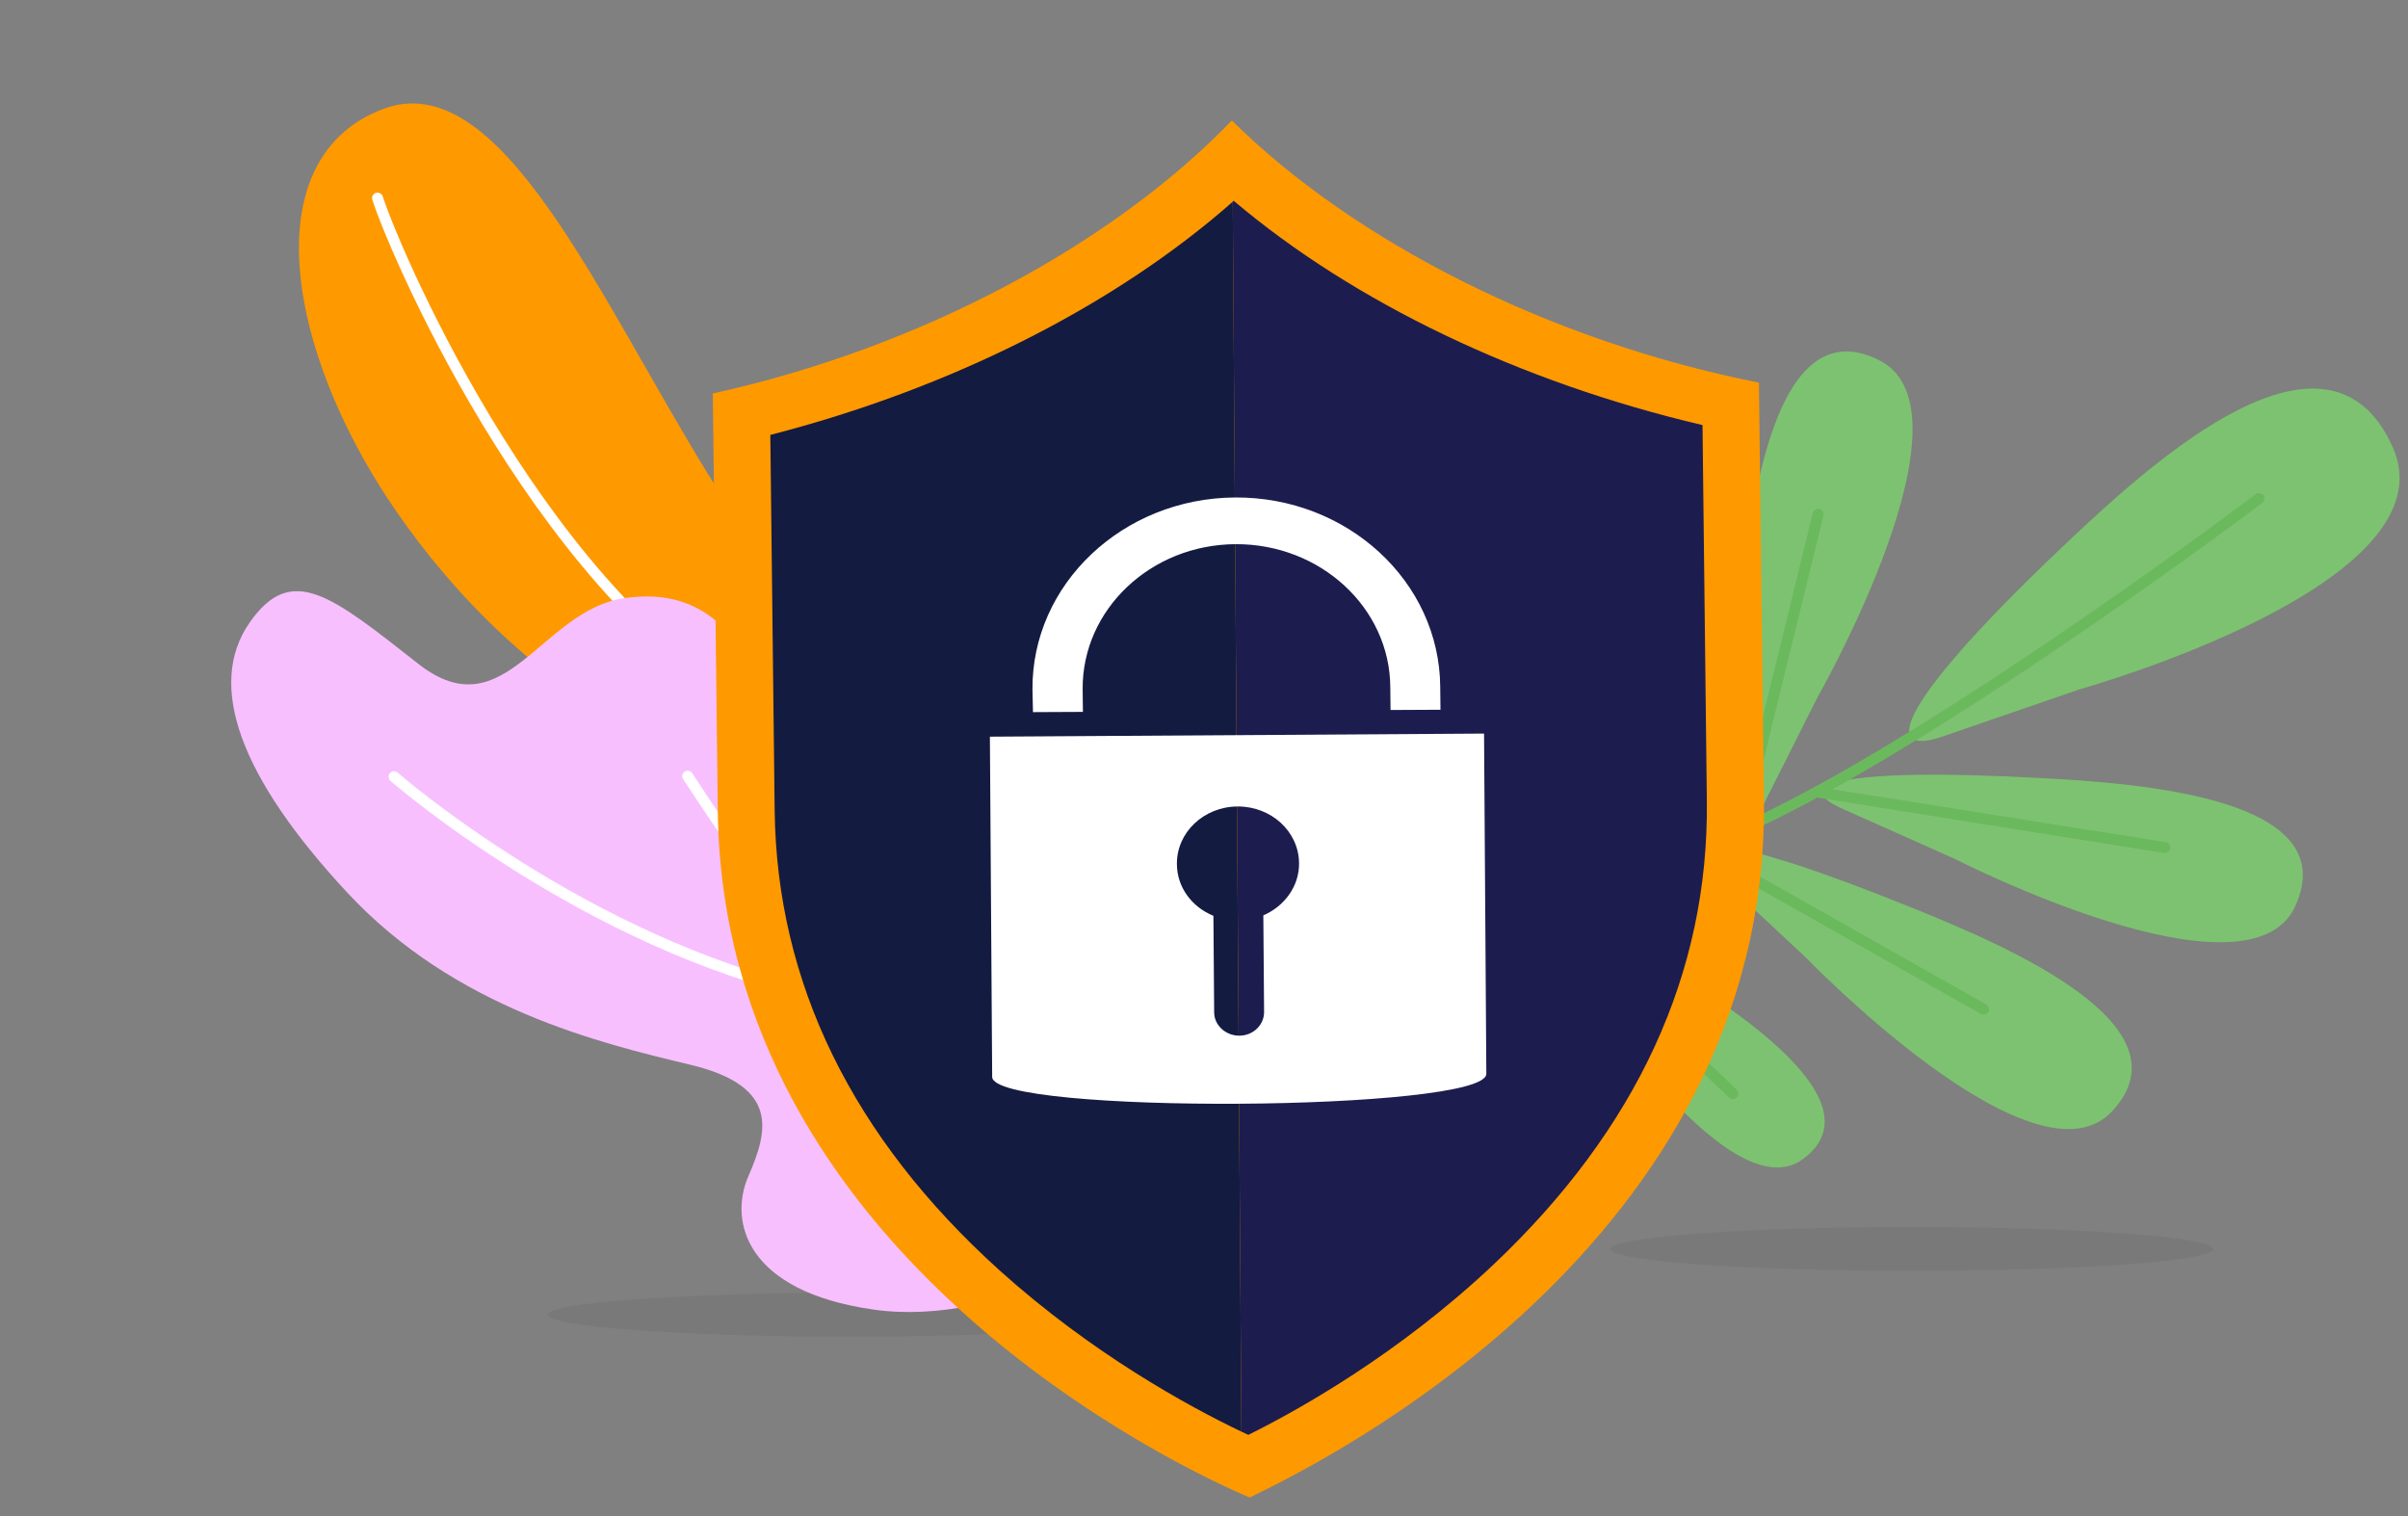 <svg width="189" height="119" viewBox="0 0 189 119" fill="none" xmlns="http://www.w3.org/2000/svg">
<rect x="0" y="0" width="189" height="119" fill="#808080" stroke="none"/>
<ellipse cx="66.647" cy="103.194" rx="23.648" ry="1.72" fill="#4F4F4F" fill-opacity="0.13"/>
<path d="M71.887 48.044C71.887 48.044 63.744 50.44 55.623 37.296C46.868 23.108 39.252 5.038 30.02 8.573C20.787 12.108 22.067 25.114 29.138 37.068C35.335 47.531 52.82 67.909 78.277 59.13L71.887 48.044Z" fill="#FF9900"/>
<path d="M77.513 57.744L77.446 57.783C71.762 59.827 65.93 59.422 60.121 56.587C42.888 48.161 30.87 20.735 29.224 15.685C29.19 15.577 29.199 15.46 29.249 15.358C29.3 15.257 29.388 15.179 29.494 15.141C29.604 15.108 29.722 15.119 29.824 15.17C29.927 15.222 30.005 15.311 30.043 15.419C31.687 20.43 43.53 47.52 60.497 55.812C63.042 57.149 65.836 57.941 68.704 58.141C71.571 58.34 74.448 57.941 77.153 56.969C77.207 56.95 77.264 56.941 77.32 56.944C77.377 56.947 77.433 56.962 77.485 56.987C77.536 57.011 77.582 57.046 77.62 57.089C77.658 57.132 77.687 57.181 77.705 57.235C77.738 57.329 77.737 57.432 77.702 57.525C77.667 57.618 77.6 57.696 77.513 57.744Z" fill="white"/>
<path d="M97.397 92.031C90.603 97.303 78.625 104.229 68.556 102.792C58.488 101.354 57.213 95.831 58.734 92.334C60.255 88.838 61.267 85.269 54.18 83.573C47.093 81.878 35.712 79.153 27.261 70.067C18.811 60.981 16.19 53.753 19.597 48.864C22.902 44.124 26.05 46.792 32.846 52.116C39.641 57.44 42.435 47.877 49.032 46.944C55.629 46.011 57.898 50.421 60.368 53.91C62.838 57.398 65.192 57.394 68.22 55.639C71.248 53.883 75.27 53.876 77.28 57.343L97.397 92.031Z" fill="#F8BFFF"/>
<path d="M90.347 79.876C90.32 79.901 90.287 79.92 90.251 79.932C89.879 80.028 80.968 82.233 63.947 78.475C45.821 74.474 30.794 61.418 30.639 61.289C30.556 61.212 30.506 61.105 30.5 60.992C30.494 60.879 30.532 60.768 30.605 60.682C30.68 60.597 30.785 60.546 30.898 60.538C31.011 60.53 31.122 60.567 31.208 60.641C31.355 60.774 46.226 73.682 64.134 77.631C80.921 81.346 89.942 79.126 90.037 79.101C90.092 79.088 90.149 79.085 90.205 79.094C90.261 79.102 90.314 79.121 90.363 79.151C90.411 79.18 90.453 79.218 90.487 79.264C90.52 79.309 90.544 79.361 90.558 79.416C90.577 79.505 90.567 79.598 90.529 79.681C90.491 79.764 90.427 79.832 90.347 79.876Z" fill="white"/>
<path d="M68.551 79.265C68.477 79.31 68.391 79.33 68.305 79.323C68.219 79.316 68.137 79.281 68.071 79.225C62.128 74.481 53.979 61.681 53.611 61.148C53.552 61.052 53.533 60.935 53.558 60.825C53.583 60.714 53.649 60.617 53.744 60.555C53.842 60.5 53.957 60.483 54.066 60.507C54.176 60.532 54.273 60.596 54.338 60.687C54.415 60.821 62.752 73.91 68.585 78.569C68.63 78.605 68.667 78.649 68.694 78.699C68.722 78.749 68.739 78.804 68.745 78.86C68.751 78.917 68.745 78.974 68.729 79.029C68.713 79.083 68.686 79.134 68.65 79.178C68.621 79.212 68.588 79.241 68.551 79.265Z" fill="white"/>
<path d="M73.603 88.115C72.921 88.518 72.215 88.881 71.49 89.201C71.437 89.224 71.381 89.236 71.324 89.236C71.267 89.237 71.211 89.227 71.158 89.206C71.105 89.185 71.057 89.153 71.016 89.114C70.976 89.074 70.943 89.027 70.921 88.975C70.898 88.922 70.886 88.866 70.886 88.809C70.885 88.752 70.895 88.696 70.916 88.643C70.937 88.59 70.969 88.542 71.008 88.501C71.048 88.461 71.095 88.428 71.147 88.406C71.215 88.367 78.597 85.139 79.897 80.061C79.908 80.002 79.93 79.947 79.963 79.898C79.996 79.848 80.038 79.806 80.088 79.774C80.138 79.742 80.194 79.721 80.252 79.712C80.311 79.702 80.371 79.705 80.428 79.72C80.486 79.734 80.539 79.761 80.586 79.797C80.632 79.834 80.671 79.88 80.699 79.932C80.727 79.984 80.744 80.042 80.749 80.101C80.754 80.16 80.747 80.219 80.728 80.275C79.805 83.981 76.028 86.708 73.603 88.115Z" fill="white"/>
<path d="M153.481 67.44C153.481 67.44 176.486 79.219 180.158 71.114C183.985 62.677 168.142 61.504 160.406 61.082C143.876 60.169 140.635 61.685 144.522 63.439L153.481 67.44ZM134.533 68.431C131.409 65.51 134.981 65.125 150.326 71.353C157.543 74.275 172.108 80.514 165.747 87.255C159.65 93.73 141.699 75.121 141.699 75.121L134.533 68.431ZM120.323 72.079C118.377 69.397 121.145 69.622 131.98 76.606C137.054 79.883 147.298 86.767 141.477 91.003C135.863 95.069 124.852 78.243 124.852 78.243L120.323 72.079ZM103.478 75.876C101.525 73.194 104.3 73.419 115.129 80.402C120.202 83.679 130.454 90.564 124.626 94.8C119.001 98.837 107.986 82.059 107.986 82.059L103.478 75.876ZM138.221 63.541C136.292 67.335 134.925 64.035 136.597 47.559C137.359 39.829 139.267 24.079 147.523 28.291C155.456 32.327 142.634 54.766 142.634 54.766L138.221 63.541ZM126.805 66.953C125.67 71.057 123.67 68.09 122.034 51.609C121.26 43.884 119.988 28.073 128.886 30.554C137.466 32.935 129.356 57.475 129.356 57.475L126.805 66.953ZM112.91 70.659C112.046 74.163 110.29 71.697 108.521 57.802C107.69 51.286 106.242 37.941 113.854 39.838C121.18 41.652 114.872 62.59 114.872 62.59L112.91 70.659ZM100.121 73.253C98.892 76.646 97.406 74.009 97.123 59.994C96.992 53.431 96.964 40.008 104.334 42.693C111.407 45.28 102.932 65.431 102.932 65.431L100.121 73.253ZM152.381 57.842C147.64 59.421 148.745 55.279 162.643 42.199C169.162 36.073 182.745 23.835 187.797 35.086C192.654 45.888 163.271 54.092 163.271 54.092L152.381 57.842ZM84.003 71.132C82.542 73.15 82.262 71.001 85.191 61.369C86.557 56.851 89.508 47.679 93.196 51.242C96.745 54.69 87.397 66.459 87.397 66.459L84.003 71.132Z" fill="#46A834"/>
<path opacity="0.3" d="M153.481 67.44C153.481 67.44 176.486 79.219 180.158 71.114C183.985 62.677 168.142 61.504 160.406 61.082C143.876 60.169 140.635 61.685 144.522 63.439L153.481 67.44ZM134.533 68.431C131.409 65.51 134.981 65.125 150.326 71.353C157.543 74.275 172.108 80.514 165.747 87.255C159.65 93.73 141.699 75.121 141.699 75.121L134.533 68.431ZM120.323 72.079C118.377 69.397 121.145 69.622 131.98 76.606C137.054 79.883 147.298 86.767 141.477 91.003C135.863 95.069 124.852 78.243 124.852 78.243L120.323 72.079ZM103.478 75.876C101.525 73.194 104.3 73.419 115.129 80.402C120.202 83.679 130.454 90.564 124.626 94.8C119.001 98.837 107.986 82.059 107.986 82.059L103.478 75.876ZM138.221 63.541C136.292 67.335 134.925 64.035 136.597 47.559C137.359 39.829 139.267 24.079 147.523 28.291C155.456 32.327 142.634 54.766 142.634 54.766L138.221 63.541ZM126.805 66.953C125.67 71.057 123.67 68.09 122.034 51.609C121.26 43.884 119.988 28.073 128.886 30.554C137.466 32.935 129.356 57.475 129.356 57.475L126.805 66.953ZM112.91 70.659C112.046 74.163 110.29 71.697 108.521 57.802C107.69 51.286 106.242 37.941 113.854 39.838C121.18 41.652 114.872 62.59 114.872 62.59L112.91 70.659ZM100.121 73.253C98.892 76.646 97.406 74.009 97.123 59.994C96.992 53.431 96.964 40.008 104.334 42.693C111.407 45.28 102.932 65.431 102.932 65.431L100.121 73.253ZM152.381 57.842C147.64 59.421 148.745 55.279 162.643 42.199C169.162 36.073 182.745 23.835 187.797 35.086C192.654 45.888 163.271 54.092 163.271 54.092L152.381 57.842ZM84.003 71.132C82.542 73.15 82.262 71.001 85.191 61.369C86.557 56.851 89.508 47.679 93.196 51.242C96.745 54.69 87.397 66.459 87.397 66.459L84.003 71.132Z" fill="white"/>
<path d="M142.748 62.186L169.905 66.522L142.748 62.186ZM133.221 66.494L155.693 79.189L133.221 66.494ZM142.694 40.382L136.674 64.903L142.694 40.382ZM120.028 70.624L135.978 85.794L120.028 70.624ZM125.559 68.781L126.456 50.135L125.559 68.781ZM111.875 71.867L111.869 57.539L111.875 71.867ZM103.118 74.463L113.025 82.556L103.118 74.463ZM99.295 74.905L100.784 58.206L99.295 74.905ZM67.663 75.197C67.683 75.087 67.745 74.988 67.837 74.923C67.929 74.858 68.043 74.832 68.154 74.85C83.983 77.482 110.686 73.892 133.081 66.118C147.394 61.15 176.742 39.038 177.038 38.801C177.126 38.73 177.239 38.696 177.351 38.707C177.464 38.718 177.568 38.773 177.64 38.861C177.675 38.903 177.702 38.953 177.718 39.006C177.734 39.059 177.74 39.115 177.734 39.17C177.729 39.225 177.712 39.279 177.686 39.328C177.66 39.377 177.624 39.42 177.581 39.455C177.286 39.679 147.826 61.882 133.387 66.892C110.454 74.797 84.231 78.352 68.02 75.662C67.913 75.643 67.817 75.585 67.751 75.499C67.685 75.413 67.654 75.305 67.663 75.197ZM142.328 62.152C142.346 62.041 142.407 61.941 142.498 61.875C142.589 61.808 142.702 61.781 142.813 61.797L169.986 66.107C170.042 66.115 170.095 66.134 170.143 66.163C170.191 66.192 170.233 66.23 170.266 66.275C170.299 66.32 170.322 66.371 170.335 66.426C170.348 66.48 170.35 66.537 170.341 66.592C170.323 66.703 170.262 66.803 170.171 66.869C170.081 66.935 169.967 66.963 169.856 66.947L142.699 62.611C142.592 62.596 142.495 62.539 142.428 62.454C142.362 62.368 142.331 62.261 142.342 62.153L142.328 62.152ZM132.851 66.307C132.907 66.21 132.998 66.139 133.106 66.109C133.213 66.079 133.328 66.092 133.426 66.146L155.897 78.848C155.994 78.902 156.066 78.994 156.097 79.102C156.127 79.21 156.113 79.325 156.058 79.423C156.003 79.521 155.912 79.593 155.804 79.623C155.696 79.653 155.581 79.639 155.483 79.585L133.012 66.889C132.94 66.849 132.881 66.789 132.842 66.716C132.803 66.644 132.786 66.561 132.793 66.479C132.796 66.409 132.817 66.34 132.854 66.28L132.851 66.307ZM136.271 64.83L142.277 40.321C142.284 40.261 142.304 40.203 142.335 40.151C142.366 40.1 142.407 40.055 142.457 40.02C142.506 39.986 142.562 39.962 142.622 39.951C142.681 39.94 142.742 39.941 142.801 39.955C142.859 39.969 142.914 39.996 142.962 40.032C143.01 40.069 143.05 40.116 143.078 40.169C143.107 40.222 143.124 40.281 143.128 40.341C143.132 40.401 143.124 40.462 143.103 40.518L137.098 65.027C137.08 65.138 137.019 65.236 136.928 65.301C136.837 65.367 136.724 65.393 136.613 65.375C136.503 65.357 136.404 65.296 136.339 65.205C136.274 65.114 136.247 65.001 136.265 64.89L136.271 64.83ZM119.714 70.354C119.792 70.273 119.899 70.225 120.011 70.222C120.124 70.22 120.234 70.261 120.316 70.338L136.299 85.519C136.382 85.597 136.43 85.704 136.434 85.818C136.437 85.931 136.396 86.042 136.318 86.125C136.24 86.207 136.132 86.256 136.019 86.259C135.905 86.263 135.795 86.221 135.712 86.143L119.704 70.933C119.658 70.889 119.622 70.835 119.599 70.775C119.577 70.715 119.569 70.65 119.575 70.586C119.59 70.486 119.64 70.394 119.716 70.327L119.714 70.354ZM126.472 49.761C126.584 49.768 126.689 49.819 126.764 49.903C126.839 49.987 126.877 50.097 126.871 50.209L125.985 68.823C125.967 68.927 125.913 69.02 125.831 69.086C125.749 69.151 125.646 69.185 125.541 69.18C125.437 69.174 125.338 69.131 125.263 69.057C125.188 68.984 125.143 68.885 125.136 68.781L126.026 50.133C126.034 50.021 126.085 49.916 126.169 49.841C126.253 49.767 126.363 49.728 126.475 49.734L126.472 49.761ZM111.867 57.143C111.923 57.142 111.979 57.152 112.031 57.173C112.084 57.194 112.131 57.225 112.171 57.264C112.211 57.304 112.243 57.351 112.264 57.403C112.286 57.455 112.296 57.511 112.296 57.567L112.296 71.895C112.296 71.951 112.285 72.006 112.264 72.057C112.242 72.108 112.211 72.155 112.172 72.194C112.132 72.234 112.086 72.265 112.034 72.286C111.983 72.307 111.928 72.317 111.872 72.317C111.76 72.316 111.653 72.27 111.574 72.191C111.496 72.112 111.451 72.005 111.45 71.893L111.443 57.565L111.447 57.524C111.45 57.415 111.496 57.31 111.575 57.234C111.654 57.158 111.76 57.115 111.87 57.116L111.867 57.143ZM102.787 74.225C102.858 74.138 102.961 74.082 103.074 74.07C103.186 74.058 103.299 74.091 103.387 74.162L113.297 82.221C113.382 82.294 113.435 82.397 113.446 82.509C113.457 82.621 113.424 82.732 113.354 82.82C113.283 82.908 113.18 82.964 113.067 82.976C112.955 82.988 112.842 82.955 112.754 82.884L102.844 74.825C102.79 74.779 102.748 74.721 102.721 74.655C102.694 74.59 102.683 74.519 102.69 74.448C102.694 74.356 102.729 74.268 102.79 74.198L102.787 74.225ZM100.826 57.78C100.937 57.793 101.039 57.848 101.111 57.934C101.182 58.02 101.218 58.13 101.211 58.241L99.721 74.94C99.71 75.051 99.656 75.153 99.569 75.224C99.483 75.295 99.372 75.329 99.261 75.317C99.205 75.314 99.15 75.299 99.1 75.273C99.05 75.248 99.006 75.213 98.97 75.169C98.934 75.126 98.907 75.076 98.891 75.023C98.875 74.969 98.87 74.912 98.877 74.857L100.366 58.158C100.369 58.101 100.383 58.045 100.408 57.993C100.433 57.941 100.469 57.895 100.512 57.858C100.555 57.82 100.605 57.791 100.66 57.773C100.714 57.755 100.772 57.749 100.829 57.753L100.826 57.78ZM73.672 77.707C73.75 77.681 81.868 75.609 84.584 67.239C84.619 67.131 84.695 67.041 84.796 66.99C84.897 66.939 85.014 66.929 85.122 66.964C85.228 67.002 85.314 67.079 85.364 67.18C85.414 67.28 85.423 67.395 85.39 67.502C82.527 76.329 73.955 78.506 73.871 78.532C73.76 78.556 73.645 78.537 73.549 78.477C73.453 78.418 73.384 78.324 73.356 78.215L73.369 78.08C73.37 77.989 73.401 77.901 73.456 77.829C73.511 77.757 73.588 77.705 73.675 77.68L73.672 77.707ZM67.663 75.197C67.683 75.087 67.745 74.988 67.837 74.923C67.929 74.858 68.043 74.832 68.154 74.85C83.983 77.482 110.686 73.892 133.081 66.118C147.394 61.15 176.742 39.038 177.038 38.801C177.126 38.73 177.239 38.696 177.351 38.707C177.464 38.718 177.568 38.773 177.64 38.861C177.675 38.903 177.702 38.953 177.718 39.006C177.734 39.059 177.74 39.115 177.734 39.17C177.729 39.225 177.712 39.279 177.686 39.328C177.66 39.377 177.624 39.42 177.581 39.455C177.286 39.679 147.826 61.882 133.387 66.892C110.454 74.797 84.231 78.352 68.02 75.662C67.913 75.643 67.817 75.585 67.751 75.499C67.685 75.413 67.654 75.305 67.663 75.197ZM142.328 62.152C142.346 62.041 142.407 61.941 142.498 61.875C142.589 61.808 142.702 61.781 142.813 61.797L169.986 66.107C170.042 66.115 170.095 66.134 170.143 66.163C170.191 66.192 170.233 66.23 170.266 66.275C170.299 66.32 170.322 66.371 170.335 66.426C170.348 66.48 170.35 66.537 170.341 66.592C170.323 66.703 170.262 66.803 170.171 66.869C170.081 66.935 169.967 66.963 169.856 66.947L142.699 62.611C142.592 62.596 142.495 62.539 142.428 62.454C142.362 62.368 142.331 62.261 142.342 62.153L142.328 62.152ZM132.851 66.307C132.907 66.21 132.998 66.139 133.106 66.109C133.213 66.079 133.328 66.092 133.426 66.146L155.897 78.848C155.994 78.902 156.066 78.994 156.097 79.102C156.127 79.21 156.113 79.325 156.058 79.423C156.003 79.521 155.912 79.593 155.804 79.623C155.696 79.653 155.581 79.639 155.483 79.585L133.012 66.889C132.94 66.849 132.881 66.789 132.842 66.716C132.803 66.644 132.786 66.561 132.793 66.479C132.796 66.409 132.817 66.34 132.854 66.28L132.851 66.307ZM136.271 64.83L142.277 40.321C142.284 40.261 142.304 40.203 142.335 40.151C142.366 40.1 142.407 40.055 142.457 40.02C142.506 39.986 142.562 39.962 142.622 39.951C142.681 39.94 142.742 39.941 142.801 39.955C142.859 39.969 142.914 39.996 142.962 40.032C143.01 40.069 143.05 40.116 143.078 40.169C143.107 40.222 143.124 40.281 143.128 40.341C143.132 40.401 143.124 40.462 143.103 40.518L137.098 65.027C137.08 65.138 137.019 65.236 136.928 65.301C136.837 65.367 136.724 65.393 136.613 65.375C136.503 65.357 136.404 65.296 136.339 65.205C136.274 65.114 136.247 65.001 136.265 64.89L136.271 64.83ZM119.714 70.354C119.792 70.273 119.899 70.225 120.011 70.222C120.124 70.22 120.234 70.261 120.316 70.338L136.299 85.519C136.34 85.558 136.373 85.604 136.396 85.655C136.419 85.706 136.432 85.762 136.434 85.818C136.436 85.874 136.426 85.93 136.406 85.983C136.386 86.035 136.356 86.084 136.318 86.125C136.279 86.166 136.233 86.199 136.182 86.222C136.13 86.245 136.075 86.258 136.019 86.259C135.963 86.261 135.907 86.252 135.854 86.232C135.801 86.212 135.753 86.182 135.712 86.143L119.704 70.933C119.658 70.889 119.622 70.835 119.599 70.775C119.577 70.715 119.569 70.65 119.575 70.586C119.59 70.486 119.64 70.394 119.716 70.327L119.714 70.354ZM126.472 49.761C126.584 49.768 126.689 49.819 126.764 49.903C126.839 49.987 126.877 50.097 126.871 50.209L125.985 68.823C125.967 68.927 125.913 69.02 125.831 69.086C125.749 69.151 125.646 69.185 125.541 69.18C125.437 69.174 125.338 69.131 125.263 69.057C125.188 68.984 125.143 68.885 125.136 68.781L126.026 50.133C126.034 50.021 126.085 49.916 126.169 49.841C126.253 49.767 126.363 49.728 126.475 49.734L126.472 49.761ZM111.867 57.143C111.923 57.142 111.979 57.152 112.031 57.173C112.084 57.194 112.131 57.225 112.171 57.264C112.211 57.304 112.243 57.351 112.264 57.403C112.286 57.455 112.296 57.511 112.296 57.567L112.296 71.895C112.296 71.951 112.285 72.006 112.264 72.057C112.242 72.108 112.211 72.155 112.172 72.194C112.132 72.234 112.086 72.265 112.034 72.286C111.983 72.307 111.928 72.317 111.872 72.317C111.76 72.316 111.653 72.27 111.574 72.191C111.496 72.112 111.451 72.005 111.45 71.893L111.443 57.565L111.447 57.524C111.45 57.415 111.496 57.31 111.575 57.234C111.654 57.158 111.76 57.115 111.87 57.116L111.867 57.143ZM102.787 74.225C102.858 74.138 102.961 74.082 103.074 74.07C103.186 74.058 103.299 74.091 103.387 74.162L113.297 82.221C113.382 82.294 113.435 82.397 113.446 82.509C113.457 82.621 113.424 82.732 113.354 82.82C113.283 82.908 113.18 82.964 113.067 82.976C112.955 82.988 112.842 82.955 112.754 82.884L102.844 74.825C102.79 74.779 102.748 74.721 102.721 74.655C102.694 74.59 102.683 74.519 102.69 74.448C102.694 74.356 102.729 74.268 102.79 74.198L102.787 74.225ZM100.826 57.78C100.937 57.793 101.039 57.848 101.111 57.934C101.182 58.02 101.218 58.13 101.211 58.241L99.721 74.94C99.71 75.051 99.656 75.153 99.569 75.224C99.483 75.295 99.372 75.329 99.261 75.317C99.205 75.314 99.15 75.299 99.1 75.273C99.05 75.248 99.006 75.213 98.97 75.169C98.934 75.126 98.907 75.076 98.891 75.023C98.875 74.969 98.87 74.912 98.877 74.857L100.366 58.158C100.369 58.101 100.383 58.045 100.408 57.993C100.433 57.941 100.469 57.895 100.512 57.858C100.555 57.82 100.605 57.791 100.66 57.773C100.714 57.755 100.772 57.749 100.829 57.753L100.826 57.78ZM73.672 77.707C73.75 77.681 81.868 75.609 84.584 67.239C84.619 67.131 84.695 67.041 84.796 66.99C84.897 66.939 85.014 66.929 85.122 66.964C85.228 67.002 85.314 67.079 85.364 67.18C85.414 67.28 85.423 67.395 85.39 67.502C82.527 76.329 73.955 78.506 73.871 78.532C73.76 78.556 73.645 78.537 73.549 78.477C73.453 78.418 73.384 78.324 73.356 78.215L73.369 78.08C73.37 77.989 73.401 77.901 73.456 77.829C73.511 77.757 73.588 77.705 73.675 77.68L73.672 77.707Z" fill="#46A834"/>
<path opacity="0.2" d="M67.663 75.197C67.683 75.087 67.745 74.988 67.837 74.923C67.929 74.858 68.043 74.832 68.154 74.85C83.983 77.482 110.686 73.892 133.081 66.118C147.394 61.15 176.742 39.038 177.038 38.801C177.126 38.73 177.239 38.696 177.351 38.707C177.464 38.718 177.568 38.773 177.64 38.861C177.675 38.903 177.702 38.953 177.718 39.006C177.734 39.059 177.74 39.115 177.734 39.17C177.729 39.225 177.712 39.279 177.686 39.328C177.66 39.377 177.624 39.42 177.581 39.455C177.286 39.679 147.826 61.882 133.387 66.892C110.454 74.797 84.231 78.352 68.02 75.662C67.913 75.643 67.817 75.585 67.751 75.499C67.685 75.413 67.654 75.305 67.663 75.197ZM142.328 62.152C142.346 62.041 142.407 61.941 142.498 61.875C142.589 61.808 142.702 61.781 142.813 61.797L169.986 66.107C170.042 66.115 170.095 66.134 170.143 66.163C170.191 66.192 170.233 66.23 170.266 66.275C170.299 66.32 170.322 66.371 170.335 66.426C170.348 66.48 170.35 66.537 170.341 66.592C170.323 66.703 170.262 66.803 170.171 66.869C170.081 66.935 169.967 66.963 169.856 66.947L142.699 62.611C142.592 62.596 142.495 62.539 142.428 62.454C142.362 62.368 142.331 62.261 142.342 62.153L142.328 62.152ZM132.851 66.307C132.907 66.21 132.998 66.139 133.106 66.109C133.213 66.079 133.328 66.092 133.426 66.146L155.897 78.848C155.994 78.902 156.066 78.994 156.097 79.102C156.127 79.21 156.113 79.325 156.058 79.423C156.003 79.521 155.912 79.593 155.804 79.623C155.696 79.653 155.581 79.639 155.483 79.585L133.012 66.889C132.94 66.849 132.881 66.789 132.842 66.716C132.803 66.644 132.786 66.561 132.793 66.479C132.796 66.409 132.817 66.34 132.854 66.28L132.851 66.307ZM136.271 64.83L142.277 40.321C142.284 40.261 142.304 40.203 142.335 40.151C142.366 40.1 142.407 40.055 142.457 40.02C142.506 39.986 142.562 39.962 142.622 39.951C142.681 39.94 142.742 39.941 142.801 39.955C142.859 39.969 142.914 39.996 142.962 40.032C143.01 40.069 143.05 40.116 143.078 40.169C143.107 40.222 143.124 40.281 143.128 40.341C143.132 40.401 143.124 40.462 143.103 40.518L137.098 65.027C137.08 65.138 137.019 65.236 136.928 65.301C136.837 65.367 136.724 65.393 136.613 65.375C136.503 65.357 136.404 65.296 136.339 65.205C136.274 65.114 136.247 65.001 136.265 64.89L136.271 64.83ZM119.714 70.354C119.792 70.273 119.899 70.225 120.011 70.222C120.124 70.22 120.234 70.261 120.316 70.338L136.299 85.519C136.382 85.597 136.43 85.704 136.434 85.818C136.437 85.931 136.396 86.042 136.318 86.125C136.24 86.207 136.132 86.256 136.019 86.259C135.905 86.263 135.795 86.221 135.712 86.143L119.704 70.933C119.658 70.889 119.622 70.835 119.599 70.775C119.577 70.715 119.569 70.65 119.575 70.586C119.59 70.486 119.64 70.394 119.716 70.327L119.714 70.354ZM126.472 49.761C126.584 49.768 126.689 49.819 126.764 49.903C126.839 49.987 126.877 50.097 126.871 50.21L125.985 68.823C125.967 68.927 125.913 69.02 125.831 69.086C125.749 69.151 125.646 69.185 125.541 69.18C125.437 69.174 125.338 69.131 125.263 69.057C125.188 68.984 125.143 68.885 125.136 68.781L126.026 50.133C126.034 50.021 126.085 49.916 126.169 49.841C126.253 49.767 126.363 49.728 126.475 49.734L126.472 49.761ZM111.867 57.143C111.923 57.142 111.979 57.152 112.031 57.173C112.084 57.194 112.131 57.225 112.171 57.264C112.211 57.304 112.243 57.351 112.264 57.403C112.286 57.455 112.296 57.511 112.296 57.567L112.296 71.895C112.296 71.951 112.285 72.006 112.264 72.057C112.242 72.108 112.211 72.155 112.172 72.194C112.132 72.234 112.086 72.265 112.034 72.286C111.983 72.307 111.928 72.317 111.872 72.317C111.76 72.316 111.653 72.27 111.574 72.191C111.496 72.112 111.451 72.005 111.45 71.893L111.443 57.565L111.447 57.524C111.45 57.415 111.496 57.31 111.575 57.234C111.654 57.158 111.76 57.115 111.87 57.116L111.867 57.143ZM102.787 74.225C102.858 74.138 102.961 74.082 103.074 74.07C103.186 74.058 103.299 74.091 103.387 74.162L113.297 82.221C113.382 82.294 113.435 82.397 113.446 82.509C113.457 82.621 113.424 82.732 113.354 82.82C113.283 82.908 113.18 82.964 113.067 82.976C112.955 82.988 112.842 82.955 112.754 82.884L102.844 74.825C102.79 74.779 102.748 74.721 102.721 74.655C102.694 74.59 102.683 74.519 102.69 74.448C102.694 74.356 102.729 74.268 102.79 74.198L102.787 74.225ZM100.826 57.78C100.937 57.793 101.039 57.848 101.111 57.934C101.182 58.02 101.218 58.13 101.211 58.241L99.721 74.94C99.71 75.051 99.656 75.153 99.569 75.224C99.483 75.295 99.372 75.329 99.261 75.317C99.205 75.314 99.15 75.299 99.1 75.273C99.05 75.248 99.006 75.213 98.97 75.169C98.934 75.126 98.907 75.076 98.891 75.023C98.875 74.969 98.87 74.912 98.877 74.857L100.366 58.158C100.369 58.101 100.383 58.045 100.408 57.993C100.433 57.941 100.468 57.895 100.512 57.858C100.555 57.82 100.605 57.791 100.66 57.773C100.714 57.755 100.772 57.749 100.829 57.753L100.826 57.78ZM73.672 77.707C73.75 77.681 81.868 75.609 84.584 67.239C84.619 67.131 84.695 67.041 84.796 66.99C84.897 66.939 85.014 66.929 85.122 66.964C85.228 67.002 85.314 67.079 85.364 67.18C85.414 67.28 85.423 67.395 85.39 67.502C82.527 76.329 73.955 78.506 73.871 78.532C73.76 78.556 73.645 78.537 73.549 78.477C73.453 78.418 73.384 78.324 73.356 78.215L73.369 78.08C73.37 77.989 73.401 77.901 73.456 77.829C73.511 77.757 73.588 77.705 73.675 77.68L73.672 77.707ZM67.663 75.197C67.683 75.087 67.745 74.988 67.837 74.923C67.929 74.858 68.043 74.832 68.154 74.85C83.983 77.482 110.686 73.892 133.081 66.118C147.394 61.15 176.742 39.038 177.038 38.801C177.126 38.73 177.239 38.696 177.351 38.707C177.464 38.718 177.568 38.773 177.64 38.861C177.675 38.903 177.702 38.953 177.718 39.006C177.734 39.059 177.74 39.115 177.734 39.17C177.729 39.225 177.712 39.279 177.686 39.328C177.66 39.377 177.624 39.42 177.581 39.455C177.286 39.679 147.826 61.882 133.387 66.892C110.454 74.797 84.231 78.352 68.02 75.662C67.913 75.643 67.817 75.585 67.751 75.499C67.685 75.413 67.654 75.305 67.663 75.197ZM142.328 62.152C142.346 62.041 142.407 61.941 142.498 61.875C142.589 61.808 142.702 61.781 142.813 61.797L169.986 66.107C170.042 66.115 170.095 66.134 170.143 66.163C170.191 66.192 170.233 66.23 170.266 66.275C170.299 66.32 170.322 66.371 170.335 66.426C170.348 66.48 170.35 66.537 170.341 66.592C170.323 66.703 170.262 66.803 170.171 66.869C170.081 66.935 169.967 66.963 169.856 66.947L142.699 62.611C142.592 62.596 142.495 62.539 142.428 62.454C142.362 62.368 142.331 62.261 142.342 62.153L142.328 62.152ZM132.851 66.307C132.907 66.21 132.998 66.139 133.106 66.109C133.213 66.079 133.328 66.092 133.426 66.146L155.897 78.848C155.994 78.902 156.066 78.994 156.097 79.102C156.127 79.21 156.113 79.325 156.058 79.423C156.003 79.521 155.912 79.593 155.804 79.623C155.696 79.653 155.581 79.639 155.483 79.585L133.012 66.889C132.94 66.849 132.881 66.789 132.842 66.716C132.803 66.644 132.786 66.561 132.793 66.479C132.796 66.409 132.817 66.34 132.854 66.28L132.851 66.307ZM136.271 64.83L142.277 40.321C142.284 40.261 142.304 40.203 142.335 40.151C142.366 40.1 142.407 40.055 142.457 40.02C142.506 39.986 142.562 39.962 142.622 39.951C142.681 39.94 142.742 39.941 142.801 39.955C142.859 39.969 142.914 39.996 142.962 40.032C143.01 40.069 143.05 40.116 143.078 40.169C143.107 40.222 143.124 40.281 143.128 40.341C143.132 40.401 143.124 40.462 143.103 40.518L137.098 65.027C137.08 65.138 137.019 65.236 136.928 65.301C136.837 65.367 136.724 65.393 136.613 65.375C136.503 65.357 136.404 65.296 136.339 65.205C136.274 65.114 136.247 65.001 136.265 64.89L136.271 64.83ZM119.714 70.354C119.792 70.273 119.899 70.225 120.011 70.222C120.124 70.22 120.234 70.261 120.316 70.338L136.299 85.519C136.34 85.558 136.373 85.604 136.396 85.655C136.419 85.706 136.432 85.762 136.434 85.818C136.436 85.874 136.426 85.93 136.406 85.983C136.386 86.035 136.356 86.084 136.318 86.125C136.279 86.166 136.233 86.199 136.182 86.222C136.13 86.245 136.075 86.258 136.019 86.259C135.963 86.261 135.907 86.252 135.854 86.232C135.801 86.212 135.753 86.182 135.712 86.143L119.704 70.933C119.658 70.889 119.622 70.835 119.599 70.775C119.577 70.715 119.569 70.65 119.575 70.586C119.59 70.486 119.64 70.394 119.716 70.327L119.714 70.354ZM126.472 49.761C126.584 49.768 126.689 49.819 126.764 49.903C126.839 49.987 126.877 50.097 126.871 50.21L125.985 68.823C125.967 68.927 125.913 69.02 125.831 69.086C125.749 69.151 125.646 69.185 125.541 69.18C125.437 69.174 125.338 69.131 125.263 69.057C125.188 68.984 125.143 68.885 125.136 68.781L126.026 50.133C126.034 50.021 126.085 49.916 126.169 49.841C126.253 49.767 126.363 49.728 126.475 49.734L126.472 49.761ZM111.867 57.143C111.923 57.142 111.979 57.152 112.031 57.173C112.084 57.194 112.131 57.225 112.171 57.264C112.211 57.304 112.243 57.351 112.264 57.403C112.286 57.455 112.296 57.511 112.296 57.567L112.296 71.895C112.296 71.951 112.285 72.006 112.264 72.057C112.242 72.108 112.211 72.155 112.172 72.194C112.132 72.234 112.086 72.265 112.034 72.286C111.983 72.307 111.928 72.317 111.872 72.317C111.76 72.316 111.653 72.27 111.574 72.191C111.496 72.112 111.451 72.005 111.45 71.893L111.443 57.565L111.447 57.524C111.45 57.415 111.496 57.31 111.575 57.234C111.654 57.158 111.76 57.115 111.87 57.116L111.867 57.143ZM102.787 74.225C102.858 74.138 102.961 74.082 103.074 74.07C103.186 74.058 103.299 74.091 103.387 74.162L113.297 82.221C113.382 82.294 113.435 82.397 113.446 82.509C113.457 82.621 113.424 82.732 113.354 82.82C113.283 82.908 113.18 82.964 113.067 82.976C112.955 82.988 112.842 82.955 112.754 82.884L102.844 74.825C102.79 74.779 102.748 74.721 102.721 74.655C102.694 74.59 102.683 74.519 102.69 74.448C102.694 74.356 102.729 74.268 102.79 74.198L102.787 74.225ZM100.826 57.78C100.937 57.793 101.039 57.848 101.111 57.934C101.182 58.02 101.218 58.13 101.211 58.241L99.721 74.94C99.71 75.051 99.656 75.153 99.569 75.224C99.483 75.295 99.372 75.329 99.261 75.317C99.205 75.314 99.15 75.299 99.1 75.273C99.05 75.248 99.006 75.213 98.97 75.169C98.934 75.126 98.907 75.076 98.891 75.023C98.875 74.969 98.87 74.912 98.877 74.857L100.366 58.158C100.369 58.101 100.383 58.045 100.408 57.993C100.433 57.941 100.468 57.895 100.512 57.858C100.555 57.82 100.605 57.791 100.66 57.773C100.714 57.755 100.772 57.749 100.829 57.753L100.826 57.78ZM73.672 77.707C73.75 77.681 81.868 75.609 84.584 67.239C84.619 67.131 84.695 67.041 84.796 66.99C84.897 66.939 85.014 66.929 85.122 66.964C85.228 67.002 85.314 67.079 85.364 67.18C85.414 67.28 85.423 67.395 85.39 67.502C82.527 76.329 73.955 78.506 73.871 78.532C73.76 78.556 73.645 78.537 73.549 78.477C73.453 78.418 73.384 78.324 73.356 78.215L73.369 78.08C73.37 77.989 73.401 77.901 73.456 77.829C73.511 77.757 73.588 77.705 73.675 77.68L73.672 77.707Z" fill="white"/>
<path d="M96.686 9.46C106.343 19.003 121.671 26.785 138.055 30.035C138.072 31.06 138.14 36.729 138.447 62.828C138.856 97.655 103.55 114.9 98.083 117.542C92.735 115.284 56.748 98.503 56.339 63.677C56.032 37.561 55.964 31.909 55.947 30.884C72.246 27.297 87.268 19.211 96.686 9.46Z" fill="#FF9900"/>
<path d="M96.822 15.753C106.257 23.743 119.303 30.004 133.627 33.366L133.967 62.877C134.121 76.375 128.483 88.624 117.191 99.288C109.766 106.285 101.948 110.657 97.98 112.626C97.81 112.546 97.623 112.45 97.435 112.37L96.754 15.833C96.771 15.801 96.805 15.785 96.822 15.753Z" fill="#1C1C4F"/>
<path d="M96.755 15.835L97.436 112.372C93.28 110.387 85.718 106.255 78.446 99.707C66.899 89.283 60.972 77.145 60.802 63.647L60.461 34.137C74.648 30.486 87.507 23.985 96.755 15.835Z" fill="#131B41"/>
<path d="M77.695 57.823L77.874 84.527C77.894 87.5 116.68 87.257 116.66 84.284L116.481 57.58L77.695 57.823ZM92.374 67.809C92.354 65.341 94.483 63.321 97.128 63.302C99.773 63.284 101.941 65.266 101.961 67.753C101.981 69.567 100.808 71.138 99.157 71.848L99.216 79.44C99.216 80.45 98.361 81.292 97.267 81.292C96.193 81.292 95.298 80.469 95.298 79.459L95.239 71.885C93.548 71.194 92.374 69.642 92.374 67.809Z" fill="white"/>
<path d="M81.077 55.897L84.996 55.878L84.976 54.083C84.936 47.856 90.306 42.751 96.969 42.713C103.633 42.676 109.083 47.706 109.122 53.933L109.142 55.729L113.061 55.71L113.041 53.915C112.981 45.649 105.761 38.992 96.93 39.048C88.118 39.104 80.978 45.855 81.037 54.12L81.077 55.897Z" fill="white"/>
<ellipse cx="150.061" cy="98.033" rx="23.648" ry="1.72" fill="#4F4F4F" fill-opacity="0.13"/>
</svg>

